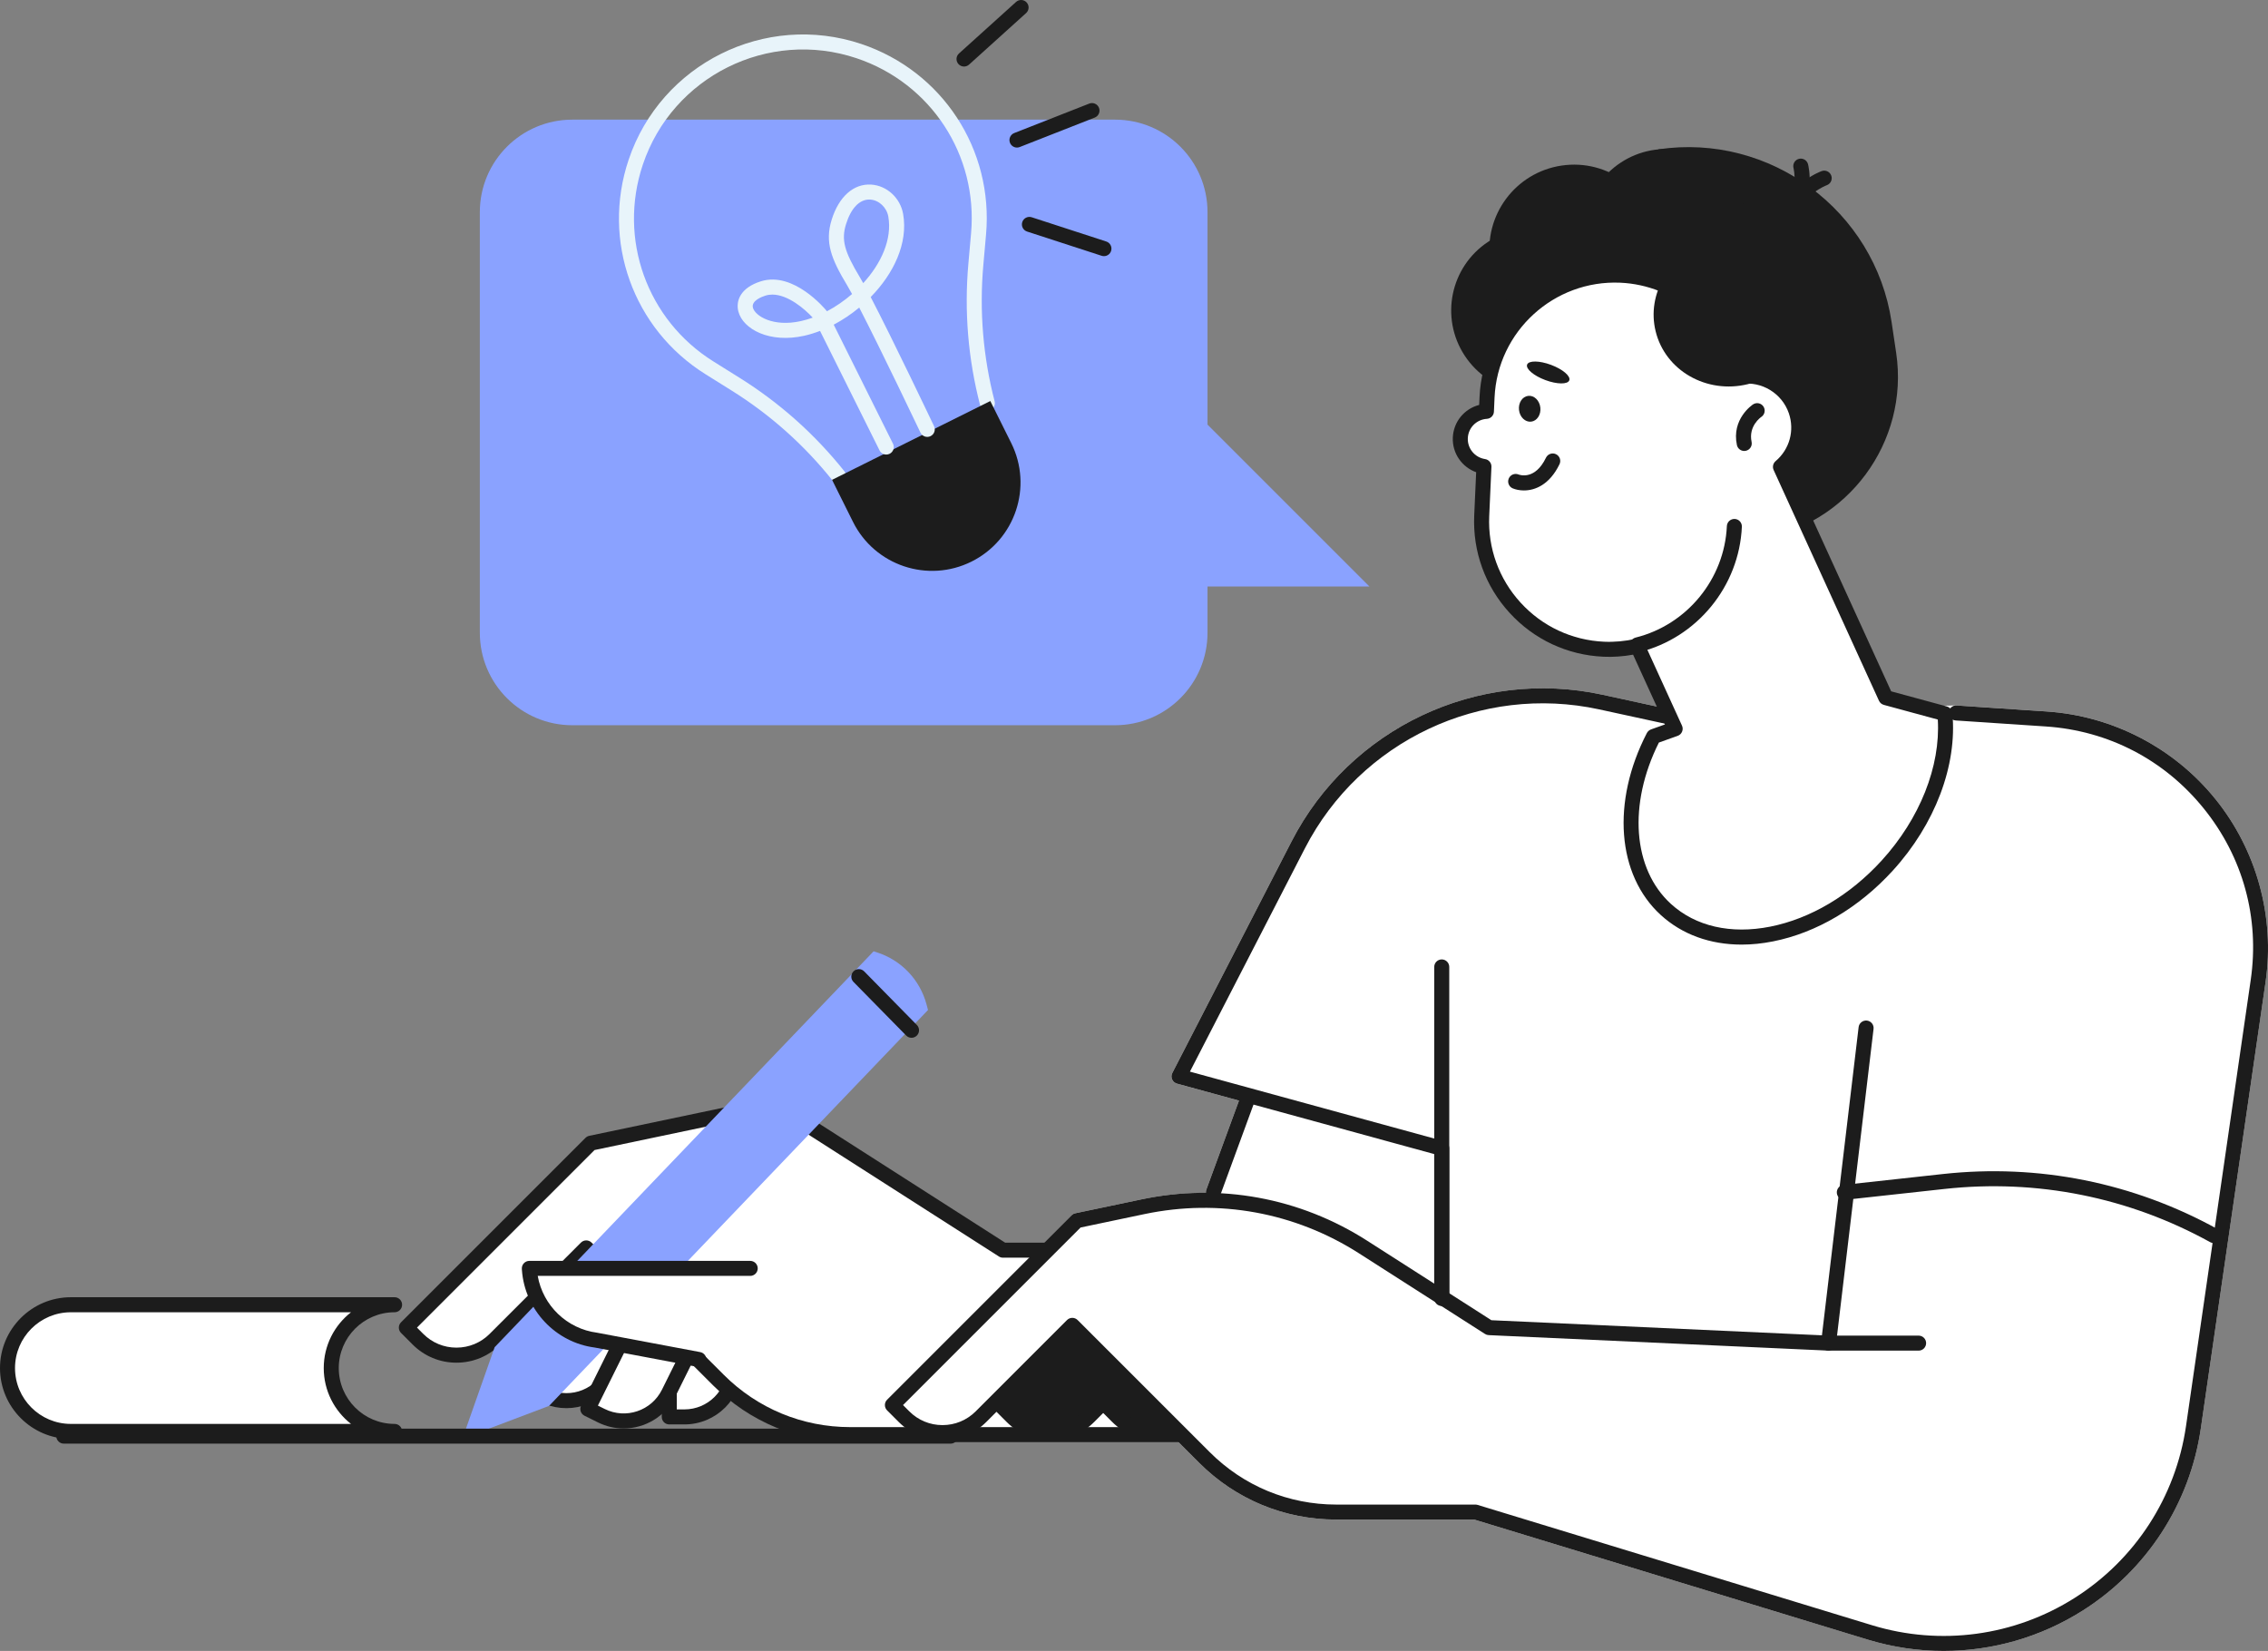 <svg xmlns="http://www.w3.org/2000/svg" enable-background="new 0 0 1238.29 901.45" viewBox="0 0 1238.29 901.45"><rect x="0" y="0" width="1238.29" height="901.45" fill="#808080" stroke="none"/><path fill="#fff" d="M1209.51,436.21c-22.6-27.95-56.14-45.35-92-47.74l-49.6-3.29l-148.84,3.74l-44.14-9.59
		c-68.06-14.78-137.85,18.12-169.73,80.03l-65.14,126.5c-0.56,1.1-0.6,2.39-0.11,3.53c0.5,1.13,1.48,1.98,2.67,2.31l33.83,9.26
		l-17.81,48.57c-0.22,0.6-0.26,1.21-0.2,1.81c-11.7-0.06-23.48,1.07-35.19,3.53l-36.15,7.58c-0.78,0.16-1.5,0.55-2.06,1.11
		L484.34,764.28c-0.77,0.77-1.2,1.81-1.2,2.9c0,1.09,0.43,2.13,1.2,2.9l6.34,6.34c13.19,13.19,34.64,13.19,47.82,0l46.96-46.96
		l69.24,69.24c20,20,46.59,31.01,74.87,31.01h75.34l214.84,65.54c13.59,4.15,27.55,6.19,41.45,6.19c26.62,0,52.99-7.5,75.99-22.09
		c34.99-22.2,58.47-58.45,64.42-99.46l35.35-243.74C1242.12,500.59,1232.12,464.16,1209.51,436.21z" class="colorffffff svgShape"/><path fill="#fff" d="M365.41,689.1v84.56l8.27,0c15.13,0,27.4-12.27,27.4-27.4v-49.8L365.41,689.1z" class="colorffffff svgShape"/><path fill="#1c1c1c" d="M373.68,777.76h-8.27c-2.27,0-4.1-1.84-4.1-4.1V689.1c0-1.23,0.56-2.4,1.51-3.18
				c0.95-0.78,2.2-1.08,3.42-0.84l35.67,7.36c1.91,0.39,3.27,2.07,3.27,4.02v49.8C405.18,763.63,391.05,777.76,373.68,777.76z
				 M369.51,769.56h4.17c12.85,0,23.3-10.45,23.3-23.3V699.8l-27.47-5.67V769.56z" class="color080717 svgShape"/><path fill="#fff" d="M540.15,783.33h-75.96c-27,0-52.89-10.72-71.97-29.81l-72.14-72.14l-49.86,49.86
				c-11.61,11.61-30.42,11.61-42.03,0l-6.34-6.34l100.71-100.71l100.71-21.14l124.33,79.57H664.2v100.71H540.15z" class="colorffffff svgShape"/><path fill="#1c1c1c" d="M664.2,787.43H464.19c-28.29,0-54.87-11.01-74.87-31.01l-69.24-69.24l-46.96,46.96
				c-6.39,6.39-14.88,9.91-23.91,9.91c-9.03,0-17.53-3.52-23.91-9.91l-6.34-6.34c-1.6-1.6-1.6-4.2,0-5.8l100.71-100.71
				c0.56-0.56,1.28-0.95,2.06-1.11l100.71-21.14c1.04-0.23,2.15-0.02,3.05,0.56l123.32,78.93H664.2c2.27,0,4.1,1.84,4.1,4.1v100.71
				C668.3,785.6,666.47,787.43,664.2,787.43z M320.08,677.28c1.09,0,2.13,0.43,2.9,1.2l72.14,72.14
				c18.45,18.45,42.98,28.61,69.08,28.61H660.1v-92.51H547.61c-0.78,0-1.55-0.22-2.21-0.65L422.48,607.4l-97.87,20.54l-96.95,96.95
				l3.44,3.44c4.84,4.84,11.27,7.5,18.11,7.5c6.84,0,13.28-2.66,18.12-7.5l49.86-49.86C317.95,677.71,318.99,677.28,320.08,677.28z" class="color080717 svgShape"/><path fill="#fff" d="M343.81,691.13l-59.79,59.79l5.85,5.85c10.7,10.7,28.05,10.7,38.75,0l35.21-35.21L343.81,691.13z" class="colorffffff svgShape"/><path fill="#1c1c1c" d="M309.24,768.88c-8.07,0-16.13-3.07-22.28-9.21l-5.85-5.85c-1.6-1.6-1.6-4.2,0-5.8l59.79-59.79
				c0.87-0.87,2.07-1.33,3.32-1.18c1.23,0.12,2.33,0.8,3.01,1.82l20.02,30.42c1.07,1.63,0.85,3.78-0.52,5.15l-35.21,35.21
				C325.38,765.81,317.31,768.88,309.24,768.88z M289.82,750.92l2.95,2.95c9.08,9.08,23.86,9.08,32.95,0l32.85-32.85l-15.42-23.43
				L289.82,750.92z" class="color080717 svgShape"/><path fill="#fff" d="M358.54,693.59l-37.59,75.74l7.41,3.68c13.55,6.73,30,1.19,36.73-12.36l22.14-44.61L358.54,693.59z" class="colorffffff svgShape"/><path fill="#1c1c1c" d="M340.48,779.96c-4.7,0-9.47-1.06-13.95-3.28l-7.41-3.67c-0.97-0.48-1.72-1.34-2.06-2.37
				c-0.35-1.03-0.27-2.16,0.21-3.13l37.6-75.74c0.55-1.1,1.56-1.9,2.77-2.17c1.21-0.27,2.46,0.01,3.43,0.77l28.68,22.45
				c1.53,1.2,2.01,3.31,1.15,5.05l-22.14,44.61C363.25,773.54,352.08,779.96,340.48,779.96z M326.44,767.48l3.73,1.85
				c11.51,5.72,25.51,1,31.23-10.51l20.65-41.61l-22.09-17.29L326.44,767.48z" class="color080717 svgShape"/><path fill="#8aa2ff" d="M476.98,519.42L270.07,735.6l-17.59,49.92l47.3-17.88l206.9-216.17l-0.83-3.1
				c-3.6-13.43-13.77-24.1-27.01-28.34L476.98,519.42z" class="colorff6700 svgShape"/><path fill="#1c1c1c" d="M497.67,566.65c-1.06,0-2.12-0.41-2.92-1.23l-28.77-29.28c-1.59-1.62-1.57-4.21,0.05-5.8
					c1.62-1.59,4.21-1.57,5.8,0.05l28.77,29.28c1.59,1.62,1.57,4.21-0.05,5.8C499.75,566.26,498.71,566.65,497.67,566.65z" class="color080717 svgShape"/><path fill="#fff" d="M409.6,692.57H289l0.04,0.62c1.42,19.89,16.66,36.02,36.44,38.56l56.06,10.55L409.6,692.57z" class="colorffffff svgShape"/><path fill="#1c1c1c" d="M381.55,746.4c-0.25,0-0.5-0.02-0.76-0.07l-56.06-10.55c-21.39-2.74-38.22-20.55-39.77-42.3l-0.04-0.62
				c-0.08-1.13,0.31-2.25,1.09-3.09c0.77-0.83,1.86-1.31,3-1.31h120.6c2.27,0,4.1,1.84,4.1,4.1c0,2.26-1.83,4.1-4.1,4.1H293.59
				c2.81,16.13,15.91,28.89,32.41,31.02l56.29,10.59c2.23,0.42,3.69,2.56,3.27,4.79C385.2,745.03,383.48,746.4,381.55,746.4z" class="color080717 svgShape"/><path fill="#fff" d="M180.87,747c0-19.1,15.48-34.58,34.58-34.58H38.68C19.58,712.42,4.1,727.9,4.1,747
			c0,19.1,15.48,34.59,34.58,34.59h176.77C196.35,781.59,180.87,766.1,180.87,747z" class="colorffffff svgShape"/><path fill="#1c1c1c" d="M215.45,785.69H38.68C17.35,785.69,0,768.33,0,747c0-21.33,17.35-38.69,38.68-38.69h176.76
			c2.27,0,4.1,1.84,4.1,4.1c0,2.26-1.83,4.1-4.1,4.1c-16.81,0-30.48,13.68-30.48,30.49s13.67,30.48,30.48,30.48
			c2.27,0,4.1,1.84,4.1,4.1C219.55,783.85,217.72,785.69,215.45,785.69z M38.68,716.52C21.88,716.52,8.2,730.19,8.2,747
			s13.67,30.48,30.48,30.48h152.97c-9.06-7.09-14.89-18.12-14.89-30.48c0-12.37,5.83-23.4,14.9-30.49H38.68z" class="color080717 svgShape"/><path fill="#1c1c1c" d="M519.03,788.25H34.84c-2.27,0-4.1-1.84-4.1-4.1c0-2.26,1.83-4.1,4.1-4.1h484.19c2.27,0,4.1,1.84,4.1,4.1
			C523.13,786.41,521.29,788.25,519.03,788.25z" class="color080717 svgShape"/><path fill="#1c1c1c" d="M594.53,773.52l49.57-49.57h-54.71l-43.23,43.23l6.34,6.34C564.1,785.12,582.92,785.12,594.53,773.52z" class="color080717 svgShape"/><path fill="#1c1c1c" d="M573.51,786.32c-9.03,0-17.53-3.52-23.91-9.91l-6.34-6.34c-1.6-1.6-1.6-4.2,0-5.8l43.23-43.23
				c0.77-0.77,1.81-1.2,2.9-1.2h54.71c1.66,0,3.16,1,3.79,2.53c0.64,1.53,0.28,3.3-0.89,4.47l-49.57,49.57l0,0
				C591.04,782.8,582.54,786.32,573.51,786.32z M551.96,767.18l3.44,3.44c4.84,4.84,11.27,7.5,18.12,7.5
				c6.84,0,13.27-2.66,18.12-7.5l42.57-42.57h-43.11L551.96,767.18z M594.53,773.52h0.04H594.53z" class="color080717 svgShape"/><g fill="#e8f4fa" class="color000000 svgShape"><path fill="#1c1c1c" d="M652.17,773.52l49.57-49.57h-54.71l-43.23,43.23l6.34,6.34C621.75,785.12,640.56,785.12,652.17,773.52z" class="color080717 svgShape"/><path fill="#1c1c1c" d="M631.15,786.32c-9.03,0-17.53-3.52-23.91-9.91l-6.34-6.34c-1.6-1.6-1.6-4.2,0-5.8l43.23-43.23
				c0.77-0.77,1.81-1.2,2.9-1.2h54.71c1.66,0,3.16,1,3.79,2.53c0.64,1.53,0.28,3.3-0.89,4.47l-49.57,49.57
				C648.68,782.8,640.19,786.32,631.15,786.32z M609.6,767.18l3.44,3.44c4.84,4.84,11.27,7.5,18.11,7.5c6.84,0,13.28-2.66,18.12-7.5
				l0,0l42.57-42.57h-43.11L609.6,767.18z" class="color080717 svgShape"/></g><g fill="#e8f4fa" class="color000000 svgShape"><path fill="#1c1c1c" d="M787.17,712.89c-2.27,0-4.1-1.84-4.1-4.1v-78.64l-140.44-38.46c-1.19-0.33-2.17-1.17-2.67-2.3
			c-0.5-1.13-0.46-2.43,0.11-3.53l65.13-126.5c31.88-61.91,101.66-94.82,169.73-80.03l44.62,9.7c2.21,0.48,3.62,2.66,3.14,4.88
			c-0.48,2.21-2.65,3.62-4.88,3.14l-44.62-9.7c-64.43-14.01-130.51,17.15-160.7,75.78l-62.81,122l138.58,37.95
			c1.78,0.49,3.02,2.11,3.02,3.95v81.77C791.27,711.06,789.44,712.89,787.17,712.89z" class="color080717 svgShape"/></g><g fill="#e8f4fa" class="color000000 svgShape"><path fill="#fff" d="M1068.01,389.28l49.23,3.28c72.86,4.86,126.15,70.74,115.67,143.01l-35.35,243.73
			c-12.12,83.56-95.84,136.67-176.6,112.03l-215.43-65.72h-75.95c-27,0-52.89-10.72-71.97-29.81l-72.14-72.14l-49.86,49.86
			c-11.61,11.61-30.42,11.61-42.03,0l-6.34-6.34l100.71-100.71l36.15-7.59c41.38-8.68,84.51-0.78,120.12,22.01l68.77,44.02
			l185.38,8.47l20.48-172.05L1068.01,389.28z" class="colorffffff svgShape"/><path fill="#1c1c1c" d="M1061.2,901.45c-13.89,0-27.85-2.04-41.45-6.19l-214.84-65.55h-75.34c-28.29,0-54.88-11.01-74.87-31.01
			l-69.24-69.24l-46.96,46.96c-6.39,6.39-14.88,9.91-23.91,9.91c-9.03,0-17.53-3.52-23.91-9.91l-6.34-6.34c-1.6-1.6-1.6-4.2,0-5.8
			l100.71-100.71c0.56-0.56,1.28-0.95,2.06-1.11l36.15-7.59c42.69-8.97,86.43-0.95,123.17,22.57l67.85,43.42l180.47,8.24
			l20.03-168.26c0.27-2.25,2.29-3.84,4.56-3.59c2.25,0.27,3.86,2.31,3.59,4.56l-20.48,172.04c-0.26,2.13-2.22,3.63-4.26,3.61
			L812.8,729c-0.72-0.03-1.42-0.25-2.02-0.64l-68.78-44.01c-34.92-22.35-76.49-29.96-117.07-21.45l-34.95,7.34l-96.95,96.95
			l3.44,3.44c4.84,4.84,11.27,7.5,18.12,7.5c6.84,0,13.27-2.66,18.12-7.5l49.86-49.86c1.6-1.6,4.2-1.6,5.8,0l72.14,72.14
			c18.45,18.45,42.98,28.61,69.08,28.61h75.96c0.4,0,0.81,0.06,1.2,0.18l215.42,65.72c37.35,11.4,77.68,5.93,110.65-14.99
			c32.97-20.92,55.09-55.07,60.7-93.71l35.35-243.73c4.9-33.81-4.23-67.06-25.72-93.62c-21.49-26.56-52.09-42.44-86.17-44.71
			l-49.23-3.28c-2.26-0.15-3.97-2.1-3.82-4.36c0.15-2.26,2.18-4,4.36-3.82l49.23,3.28c35.87,2.39,69.4,19.79,92,47.74
			c22.61,27.95,32.61,64.38,27.45,99.95l-35.35,243.73c-5.95,41.01-29.43,77.26-64.42,99.46
			C1114.2,893.94,1087.83,901.45,1061.2,901.45z" class="color080717 svgShape"/></g><g fill="#e8f4fa" class="color000000 svgShape"><path fill="#1c1c1c" d="M787.17,713.1c-2.27,0-4.1-1.84-4.1-4.1V527.96c0-2.26,1.83-4.1,4.1-4.1c2.27,0,4.1,1.84,4.1,4.1V709
			C791.27,711.26,789.44,713.1,787.17,713.1z" class="color080717 svgShape"/></g><g fill="#e8f4fa" class="color000000 svgShape"><path fill="#fff" d="M681.28,599.7l-18.79,51.24L681.28,599.7z" class="colorffffff svgShape"/><path fill="#1c1c1c" d="M662.49,655.03c-0.47,0-0.95-0.08-1.41-0.25c-2.12-0.78-3.22-3.14-2.43-5.26l18.79-51.24
			c0.78-2.12,3.13-3.22,5.26-2.44c2.12,0.78,3.22,3.14,2.43,5.26l-18.79,51.24C665.73,654,664.16,655.03,662.49,655.03z" class="color080717 svgShape"/></g><g fill="#e8f4fa" class="color000000 svgShape"><path fill="#1c1c1c" d="M1047.53,737.47h-49.16c-2.27,0-4.1-1.84-4.1-4.1c0-2.26,1.83-4.1,4.1-4.1h49.16c2.27,0,4.1,1.84,4.1,4.1
			C1051.63,735.64,1049.79,737.47,1047.53,737.47z" class="color080717 svgShape"/></g><g fill="#e8f4fa" class="color000000 svgShape"><path fill="#1c1c1c" d="M917.58,300.7l42.36-6.31c48.69-7.26,82.6-53.03,75.34-101.72l-2.5-16.78
			c-9.08-60.97-66.4-103.42-127.37-94.34l-2.14,17.48c-38.22,5.69-64.83,41.62-59.13,79.84l11.3,75.81
			C859.86,284.42,887.83,305.13,917.58,300.7z" class="color080717 svgShape"/><ellipse cx="925.02" cy="202.06" fill="#1c1c1c" class="color080717 svgShape" rx="100.5" ry="94.38" transform="rotate(-24.533 925.07 202.069)"/><path fill="#1c1c1c" d="M909.3,386.26c24.29-18.56,38.68-48.9,35.41-81.55l-3.01-30.05l-79.73,7.88L909.3,386.26z" class="color080717 svgShape"/><path fill="#1c1c1c" d="M953.69,203.93c-7.37-31.38-33.32-56.47-64.2-59.34h0c-19.25-1.79-36.58,5.41-48.69,18.35
			c8.35-2.86,32.26-9.56,43.39,3.2C897.78,181.74,914.16,215.88,953.69,203.93z" class="color080717 svgShape"/><circle cx="837.28" cy="169.56" r="44.94" fill="#1c1c1c" class="color080717 svgShape" transform="rotate(-33.283 837.209 169.561)"/><path fill="#1c1c1c" d="M925.15,92.68c48.99-1.06,92.39,33.56,101.51,82.61c-9.77,8.82-22.32,15.01-36.55,17.13
			c-36.97,5.51-71.18-18.54-76.43-53.71C911.19,121.96,915.73,105.71,925.15,92.68z" class="color080717 svgShape"/><circle cx="909.62" cy="126.37" r="44.94" fill="#1c1c1c" class="color080717 svgShape" transform="rotate(-33.283 909.538 126.376)"/><path fill="#1c1c1c" d="M813.67,142.94c3.76,25.25,27.28,42.67,52.53,38.9c25.25-3.76,42.66-27.28,38.9-52.53
			c-3.76-25.25-27.28-42.67-52.53-38.9S809.91,117.7,813.67,142.94z" class="color080717 svgShape"/><path fill="#1c1c1c" d="M978.24,121.69c-0.17,0-0.34-0.01-0.51-0.03c-2.25-0.28-3.84-2.33-3.56-4.57
				c2.11-16.9,19.68-23.4,20.43-23.67c2.11-0.78,4.48,0.34,5.25,2.47c0.76,2.13-0.34,4.47-2.46,5.24
				c-0.26,0.09-13.61,5.17-15.08,16.97C982.05,120.17,980.28,121.69,978.24,121.69z" class="color080717 svgShape"/><path fill="#1c1c1c" d="M976.27,120.88c-1.14,0-2.28-0.47-3.09-1.41c-1.49-1.71-1.31-4.3,0.4-5.78c9-7.85,5.67-21.85,5.63-21.99
				c-0.54-2.19,0.79-4.42,2.98-4.97c2.18-0.56,4.42,0.77,4.97,2.96c0.2,0.77,4.64,18.98-8.19,30.18
				C978.19,120.54,977.23,120.88,976.27,120.88z" class="color080717 svgShape"/><path fill="#fff" d="M902.81,402.14l11.81-4.23l-20.59-45.11c-5.91,1.32-12.06,1.97-18.39,1.68
				c-38.53-1.73-68.36-34.37-66.63-72.9l1.21-26.87c-7.54-1.17-13.19-7.75-12.9-15.55l0,0c0.3-7.88,6.55-14.06,14.26-14.56
				l0.35-7.71c1.73-38.53,34.37-68.36,72.9-66.63l0,0c32.5,1.46,58.81,24.91,65.21,55.33c13.08-1.85,26.06,5.73,30.53,18.69
				c3.89,11.29,0.16,23.35-8.44,30.63l57.52,126.01l32.26,8.77c2.56,26.38-8.29,57.53-31.52,82.97
				c-36.9,40.43-91,51.13-120.82,23.91C886.21,475.29,884.73,437.12,902.81,402.14z" class="colorffffff svgShape"/><path fill="#1c1c1c" d="M950.89,515.77c-17.19,0-32.47-5.52-44.12-16.15c-23.96-21.87-27.02-61.8-7.61-99.36
				c0.48-0.92,1.29-1.63,2.26-1.98l7.61-2.73l-17.39-38.09c-5.45,0.98-10.88,1.36-16.2,1.12c-19.73-0.88-37.93-9.4-51.25-23.98
				c-13.33-14.58-20.17-33.47-19.29-53.2l1.06-23.56c-7.78-2.8-13.07-10.34-12.75-18.84c0.32-8.65,6.28-15.8,14.4-17.91l0.2-4.38
				c1.83-40.73,36.31-72.36,77.18-70.54c32.49,1.46,60.05,23.9,68.2,55.06c13.68-0.37,26.62,8.35,31.22,21.72
				c4.01,11.66,1.11,24.26-7.36,32.95l55.49,121.58l30.4,8.26c1.64,0.45,2.84,1.86,3,3.56c2.78,28.55-9.4,60.75-32.57,86.13
				c-18.43,20.2-41.62,33.9-65.29,38.58C962.2,515.19,956.45,515.77,950.89,515.77z M905.72,405.45
				c-16.89,33.79-14.31,69.04,6.58,88.1c13.44,12.27,32.69,16.67,54.2,12.42c21.97-4.35,43.57-17.16,60.83-36.07
				c20.86-22.86,32.2-51.43,30.68-77.01l-29.47-8.01c-1.17-0.32-2.15-1.15-2.65-2.25l-57.52-126.01c-0.76-1.67-0.32-3.64,1.08-4.83
				c7.63-6.46,10.46-16.73,7.22-26.17c-3.75-10.86-14.75-17.56-26.08-15.96c-2.15,0.3-4.14-1.1-4.59-3.22
				c-6.17-29.32-31.41-50.74-61.38-52.08c-36.17-1.57-66.99,26.51-68.62,62.72l-0.34,7.7c-0.09,2.09-1.75,3.78-3.84,3.91
				c-5.73,0.37-10.21,4.93-10.42,10.62c-0.21,5.61,3.84,10.49,9.43,11.35c2.07,0.32,3.56,2.15,3.47,4.24l-1.21,26.87
				c-0.79,17.54,5.3,34.34,17.15,47.3c11.84,12.96,28.03,20.53,45.57,21.32c5.63,0.25,11.48-0.28,17.31-1.59
				c1.9-0.41,3.82,0.54,4.63,2.3l20.59,45.11c0.48,1.04,0.49,2.24,0.04,3.3c-0.44,1.06-1.31,1.88-2.39,2.27L905.72,405.45z" class="color080717 svgShape"/><path fill="#1c1c1c" d="M952.33,246.24c-1.9,0-3.6-1.32-4.01-3.25c-3-14.2,8.33-21.86,8.81-22.18c1.89-1.25,4.44-0.73,5.68,1.16
				c1.24,1.88,0.73,4.41-1.14,5.66c-0.3,0.2-7.16,5-5.33,13.66c0.47,2.22-0.95,4.39-3.17,4.86
				C952.89,246.21,952.61,246.24,952.33,246.24z" class="color080717 svgShape"/><path fill="#1c1c1c" d="M832.02,267.79c-2.39,0-4.5-0.48-6.06-1.12c-2.09-0.86-3.09-3.26-2.22-5.36c0.86-2.08,3.24-3.07,5.31-2.24
				c0.95,0.36,9.14,3.04,15.03-9.16c0.99-2.03,3.44-2.89,5.47-1.91c2.04,0.99,2.9,3.44,1.91,5.48
				C846.03,264.71,838.1,267.79,832.02,267.79z" class="color080717 svgShape"/><path fill="#1c1c1c" d="M829.35,223.85c0.44,3.89,3.4,6.74,6.62,6.38c3.22-0.36,5.47-3.81,5.03-7.7s-3.4-6.74-6.62-6.38
			C831.16,216.52,828.91,219.97,829.35,223.85z" class="color080717 svgShape"/><path fill="#1c1c1c" d="M833.78,199.08c-0.86,2.3,3.6,6.08,9.96,8.45c6.36,2.37,12.2,2.43,13.06,0.14c0.86-2.3-3.6-6.08-9.96-8.45
			C840.48,196.85,834.63,196.79,833.78,199.08z" class="color080717 svgShape"/><path fill="#1c1c1c" d="M908.4,151.75c30.26-3.47,59.11,15.47,67.56,45.3c-5.54,6.02-12.95,10.57-21.63,12.7
			c-22.56,5.53-45.12-7.39-50.38-28.86C901.44,170.67,903.32,160.36,908.4,151.75z" class="color080717 svgShape"/><g class="color000000 svgShape"><path fill="#1c1c1c" d="M894.03,356.2c-1.84,0-3.51-1.25-3.98-3.11c-0.54-2.2,0.79-4.42,2.99-4.97c28.03-6.96,48.5-31.98,49.8-60.86
				c0.1-2.26,2.01-3.99,4.28-3.91c2.26,0.1,4.01,2.02,3.91,4.28c-1.46,32.48-24.49,60.63-56.01,68.45
				C894.69,356.17,894.36,356.2,894.03,356.2z" class="color080717 svgShape"/></g></g><g fill="#e8f4fa" class="color000000 svgShape"><path fill="#1c1c1c" d="M1208.77,678.79c-0.67,0-1.35-0.16-1.98-0.51c-44.45-24.57-94.64-34.63-145.12-29.09l-54.25,5.94
			c-2.29,0.23-4.28-1.38-4.53-3.63c-0.24-2.25,1.38-4.28,3.63-4.52l54.25-5.94c52.18-5.72,104.03,4.68,149.98,30.07
			c1.98,1.1,2.7,3.59,1.61,5.57C1211.61,678.03,1210.21,678.79,1208.77,678.79z" class="color080717 svgShape"/></g><path fill="#8aa2ff" d="M261.98,115.84v229.64c0,27.89,22.61,50.51,50.51,50.51h296.28c27.89,0,50.51-22.61,50.51-50.51v-25.25h88.39
		l-88.39-88.39v-116c0-27.89-22.61-50.51-50.51-50.51H312.49C284.59,65.33,261.98,87.95,261.98,115.84z" class="colorff6700 svgShape"/><g fill="#e8f4fa" class="color000000 svgShape"><path d="M457.9,264.08c-1.21,0-2.4-0.53-3.21-1.55c-15.54-19.51-34.14-36.11-55.29-49.32l-14.22-8.89
				c-39.54-24.7-56.8-72.83-41.98-117.03c17.59-52.48,74.62-80.86,127.08-63.27c44.2,14.82,72.2,57.6,68.08,104.04l-1.48,16.71
				c-2.22,25.03-0.14,50.04,6.17,74.36c0.57,2.19-0.75,4.43-2.94,5c-2.19,0.57-4.43-0.74-5-2.94c-6.55-25.22-8.7-51.18-6.4-77.14
				l1.48-16.71c3.78-42.64-21.93-81.93-62.52-95.54c-48.19-16.15-100.54,9.91-116.7,58.1c-13.61,40.59,2.25,84.79,38.56,107.47
				l14.22,8.89c21.93,13.7,41.23,30.92,57.35,51.16c1.41,1.77,1.12,4.35-0.65,5.76C459.69,263.78,458.79,264.08,457.9,264.08z" class="color000000 svgShape"/><path fill="#1c1c1c" d="M530.43,306.64L530.43,306.64c-23.86,11.88-52.83,2.17-64.71-21.69L454.29,262l86.4-43.02l11.43,22.95
			C564,265.79,554.29,294.76,530.43,306.64z" class="color080717 svgShape"/><path d="M483.9,248.2c-1.51,0-2.96-0.83-3.68-2.27l-32.49-65.25c-2.88,1.11-5.77,2-8.65,2.65c-18.9,4.21-33.36-3.56-35.93-13.18
				c-1.51-5.68,0.93-13.02,12.34-16.57c17.85-5.56,35.07,15.21,35.79,16.09c0.08,0.09,0.15,0.19,0.22,0.29
				c4.82-2.54,9.47-5.75,13.71-9.42c-1.05-1.94-1.96-3.56-2.7-4.78c-8.75-14.5-12.24-23.55-8.43-35.8
				c3.92-12.61,11.99-19.78,21.59-19.17c8.56,0.55,15.88,7.29,17.42,16.04c2.8,15.99-5.18,32.6-17.71,45.37
				c12.08,23.18,33.51,68.23,34.59,70.5c0.97,2.05,0.1,4.49-1.95,5.46c-2.03,0.98-4.49,0.1-5.46-1.94
				c-0.26-0.54-21.17-44.53-33.44-68.27c-4.36,3.61-9.07,6.77-13.93,9.33l32.37,65c1.01,2.03,0.18,4.49-1.85,5.5
				C485.14,248.07,484.51,248.2,483.9,248.2z M421.69,160.85c-1.27,0-2.52,0.17-3.74,0.55c-1.87,0.58-7.88,2.78-6.86,6.63
				c1.18,4.45,10.96,10.69,26.22,7.28c2.13-0.47,4.27-1.11,6.41-1.88C439.41,168.75,430.26,160.85,421.69,160.85z M474.57,108.95
				c-5.4,0-9.99,4.86-12.65,13.43c-2.65,8.55-1.02,14.81,7.62,29.13c0.52,0.86,1.11,1.9,1.77,3.09
				c9.8-10.73,15.86-23.99,13.69-36.36c-0.87-4.99-5.11-8.97-9.86-9.27C474.96,108.96,474.77,108.95,474.57,108.95z" class="color000000 svgShape"/></g><g fill="#e8f4fa" class="color000000 svgShape"><path fill="#1c1c1c" d="M555.25,80.57c-1.64,0-3.18-0.99-3.82-2.6c-0.83-2.11,0.21-4.49,2.32-5.32l40.97-16.09
			c2.1-0.83,4.48,0.21,5.31,2.32c0.83,2.11-0.21,4.49-2.32,5.32l-40.97,16.09C556.26,80.48,555.75,80.57,555.25,80.57z" class="color080717 svgShape"/></g><g fill="#e8f4fa" class="color000000 svgShape"><path fill="#1c1c1c" d="M526.34,36.33c-1.12,0-2.23-0.46-3.04-1.35c-1.52-1.68-1.39-4.27,0.3-5.79l31.15-28.13
			c1.68-1.52,4.27-1.39,5.79,0.29c1.52,1.68,1.39,4.27-0.3,5.79l-31.15,28.13C528.31,35.98,527.32,36.33,526.34,36.33z" class="color080717 svgShape"/></g><g fill="#e8f4fa" class="color000000 svgShape"><path fill="#1c1c1c" d="M602.74,139.86c-0.42,0-0.84-0.07-1.27-0.2l-40.7-13.23c-2.15-0.7-3.33-3.01-2.63-5.17
			c0.7-2.15,3-3.33,5.17-2.63l40.69,13.23c2.15,0.7,3.33,3.01,2.63,5.17C606.08,138.76,604.47,139.86,602.74,139.86z" class="color080717 svgShape"/></g></svg>